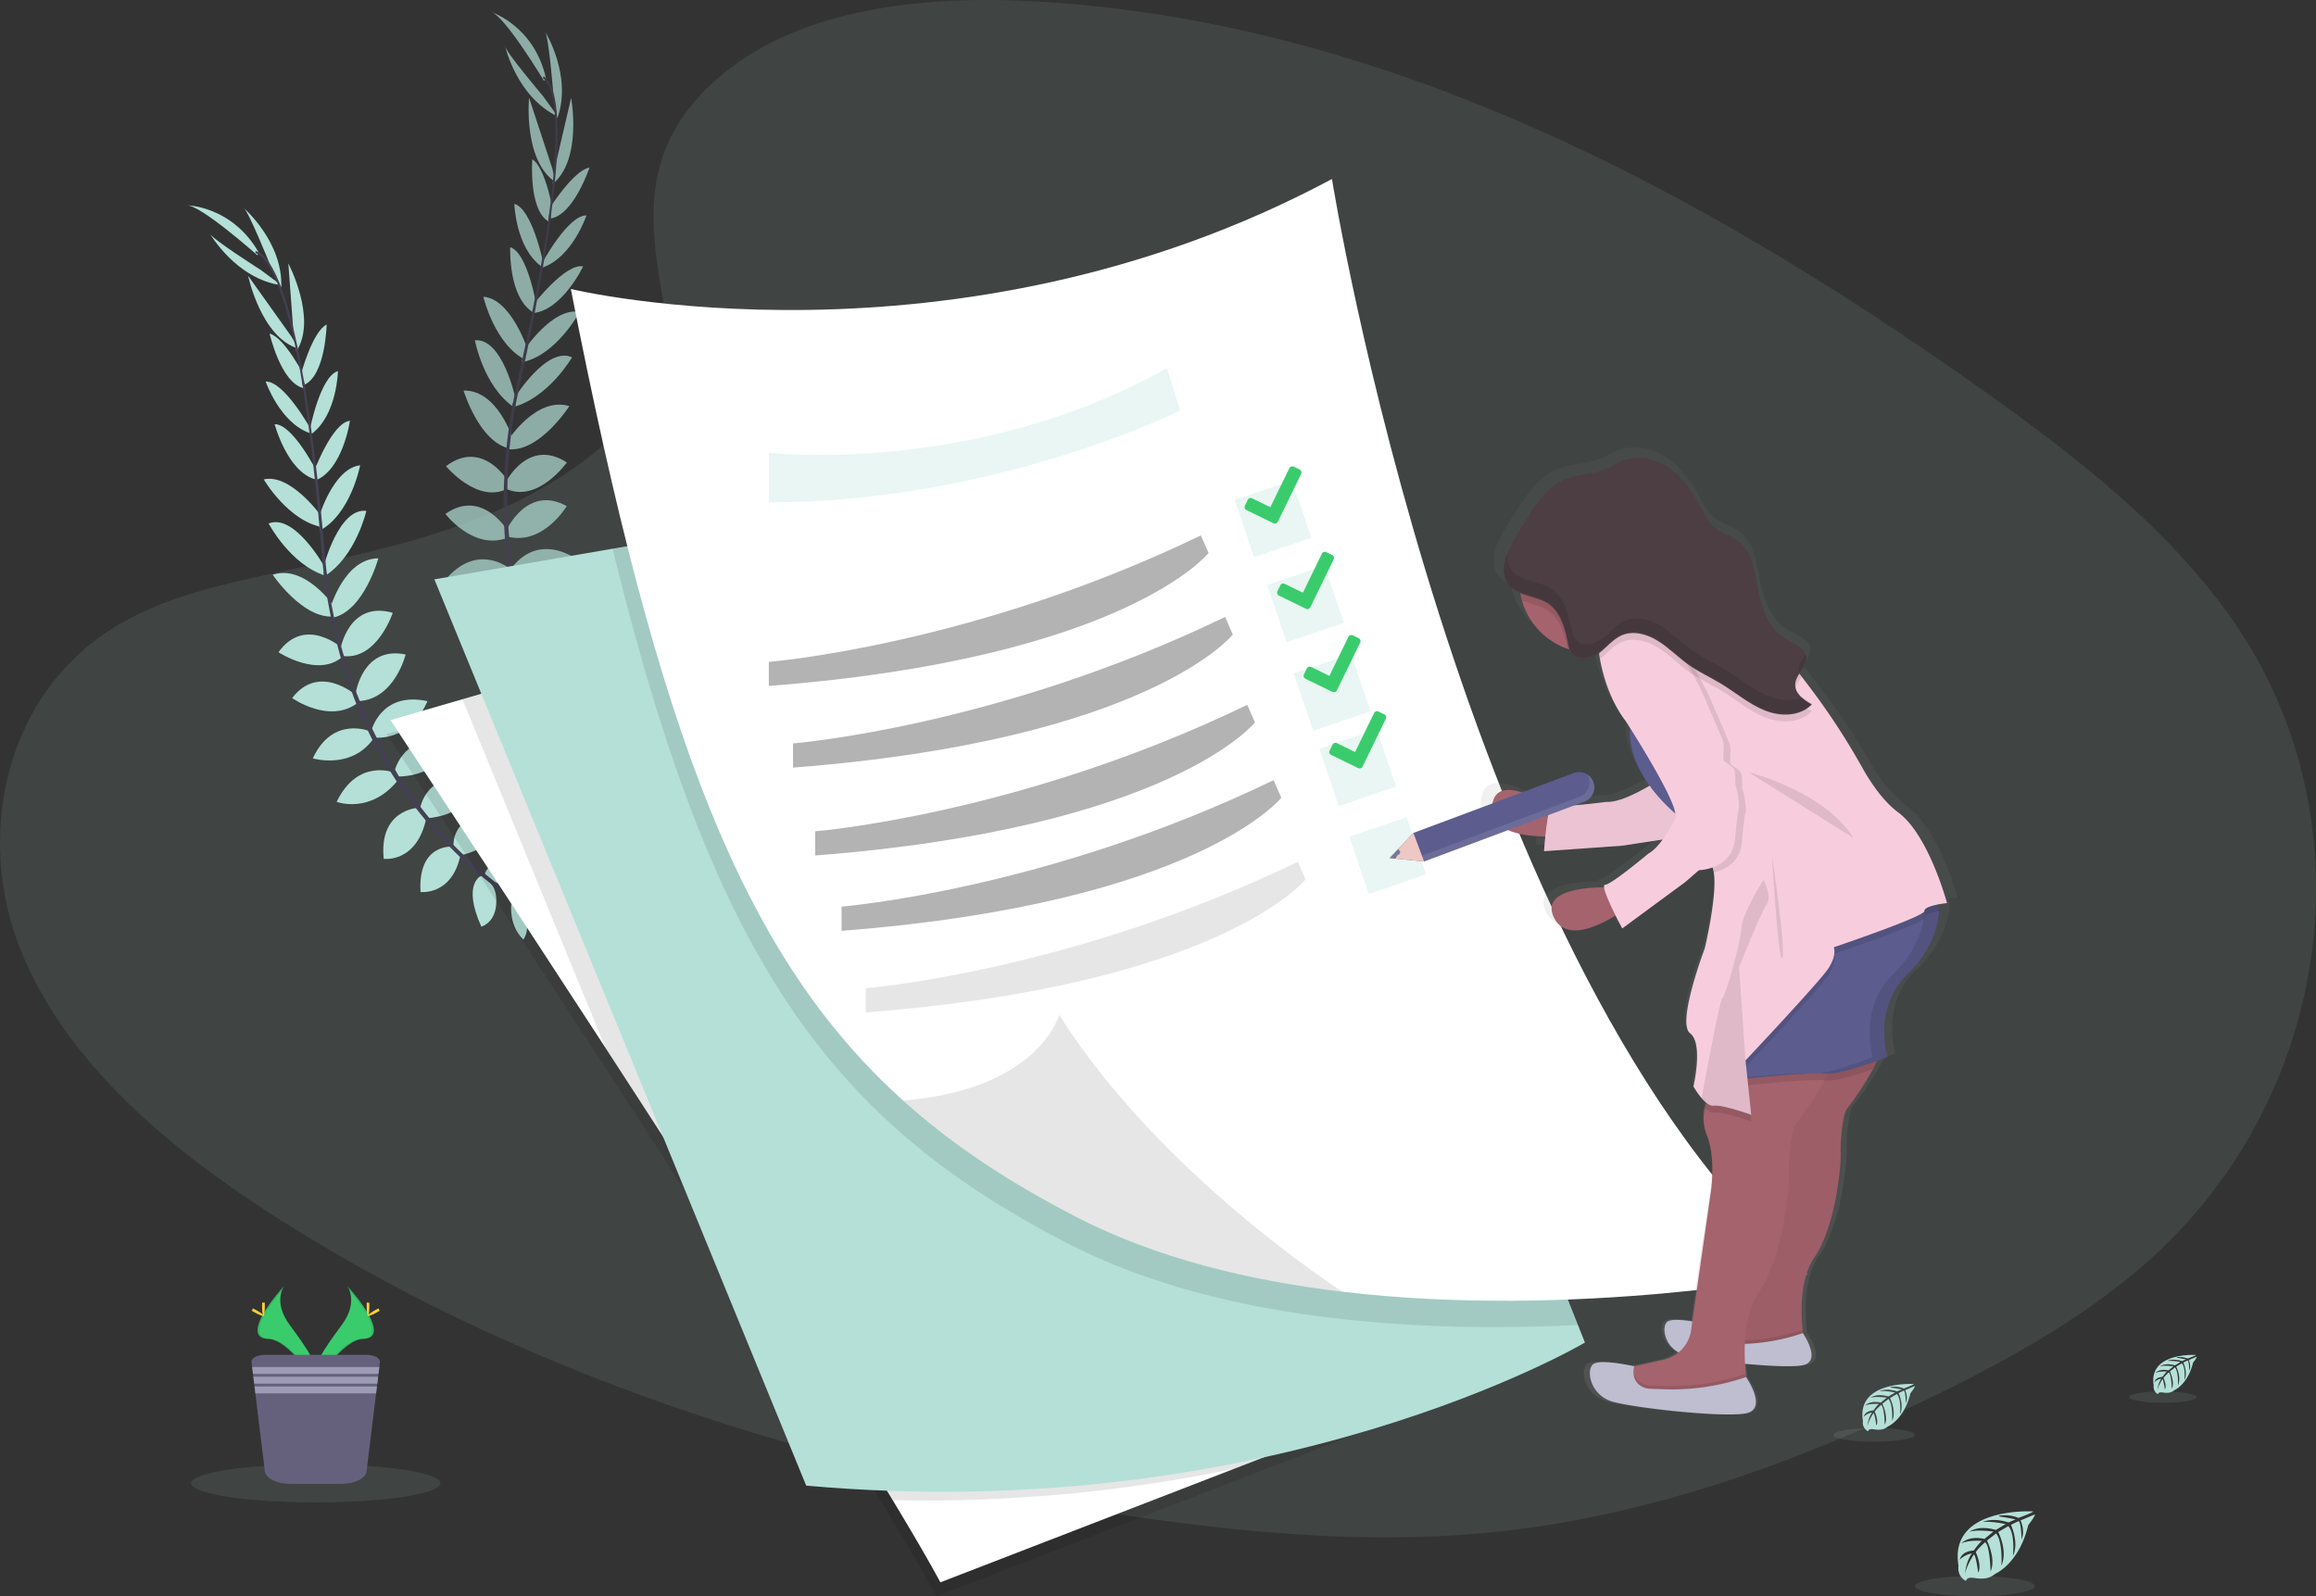 <svg id="59904e4f-d552-4f96-882a-6a294bb87dd0" data-name="Layer 1" xmlns="http://www.w3.org/2000/svg" xmlns:xlink="http://www.w3.org/1999/xlink" width="1155.41" height="796.48" viewBox="0 0 1155.41 796.48"><rect x="0" y="0" width="1155.41" height="796.48" fill="#333333" stroke="none"/><defs><linearGradient id="a0337754-c09d-4430-960e-4dcfef50d642" x1="880.14" y1="757.49" x2="880.14" y2="274.88" gradientUnits="userSpaceOnUse"><stop offset="0" stop-color="gray" stop-opacity="0.25"/><stop offset="0.54" stop-color="gray" stop-opacity="0.12"/><stop offset="1" stop-color="gray" stop-opacity="0.1"/></linearGradient></defs><title>to do list</title><path d="M379.06,92C418.26,56.69,479.8,49.5,535.81,52.31c175.93,8.83,334.74,94.59,472.11,191.6,49.73,35.12,98.69,73,131,121.33,65.72,98.45,46.22,234.84-45.15,315.94-31.09,27.6-68.78,48.75-107.47,67.51-68.79,33.34-143,60.1-221.09,67.72-55.68,5.43-112,1-167.4-6.56-154.65-21.18-306.45-68-433.69-148.14C108.29,626.57,55.69,582.88,32.69,526s-8.28-128.89,48.7-162.54c23.57-13.92,51.74-20.2,79.33-26.11,40.61-8.68,81.86-17.25,118.51-34.91,37.85-18.24,82.66-53.52,75.17-93.9C346.36,165.25,339.91,127.2,379.06,92Z" transform="translate(-22.3 -51.76)" fill="#b4e0d7" opacity="0.1"/><path d="M279,499.57s10.37-7.43,21.1-2.84c0,0-3,6.38-16.37,6.3Z" transform="translate(-22.3 -51.76)" fill="#b4e0d7"/><path d="M277.71,500s-2.77,12.45,5.67,20.53c0,0,4.68-5.27-.64-17.53Z" transform="translate(-22.3 -51.76)" fill="#b4e0d7"/><path d="M264,488.67s.38-10.51,24.18-7.94c0,0,.37,6.76-7.81,10.28S268.27,492,264,488.67Z" transform="translate(-22.3 -51.76)" fill="#b4e0d7"/><path d="M262.53,488.65s-9.89,3.6-.11,25.46c0,0,6.54-1.73,7.37-10.6S267,491.71,262.53,488.65Z" transform="translate(-22.3 -51.76)" fill="#b4e0d7"/><path d="M248.56,474.3s-2-17.2,22.24-16.36c0,0,2.31,15.55-17.81,20.34Z" transform="translate(-22.3 -51.76)" fill="#b4e0d7"/><path d="M231.83,455.44s2.57-19.67,27-14.78c0,0,.74,16.9-22.84,19.29Z" transform="translate(-22.3 -51.76)" fill="#b4e0d7"/><path d="M219.38,435.75s4.82-19.29,29-14.47c0,0-5,17.35-27.27,17.93Z" transform="translate(-22.3 -51.76)" fill="#b4e0d7"/><path d="M207.53,416.52s4.67-20,28-14.92c0,0-7,19.07-26.37,18.23Z" transform="translate(-22.3 -51.76)" fill="#b4e0d7"/><path d="M199.66,398.12s3.25-24.33,25-19.81c0,0-5.42,22.23-23.3,23.26Z" transform="translate(-22.3 -51.76)" fill="#b4e0d7"/><path d="M192.09,375.81s4.07-24.55,26.15-18.3c0,0-7.68,23.35-24.5,21.61Z" transform="translate(-22.3 -51.76)" fill="#b4e0d7"/><path d="M187.13,355s7-24.66,23.92-24.65c0,0-7.15,26-22.32,29.48Z" transform="translate(-22.3 -51.76)" fill="#b4e0d7"/><path d="M183.71,334.58s7.53-29.66,21.35-27.92c0,0-5.13,22.64-20.69,32.47Z" transform="translate(-22.3 -51.76)" fill="#b4e0d7"/><path d="M181.28,310.16s7.17-24.74,20.69-26.24c0,0-4.6,24.25-20.15,32.58Z" transform="translate(-22.3 -51.76)" fill="#b4e0d7"/><path d="M178.76,287.44s9.18-24.85,18.12-25.75c0,0-3.47,24.25-17.07,29.73Z" transform="translate(-22.3 -51.76)" fill="#b4e0d7"/><path d="M176.83,266.26s5.2-26.81,14.06-29.35c0,0-.39,21.77-13.09,31.3Z" transform="translate(-22.3 -51.76)" fill="#b4e0d7"/><path d="M172.4,238.62s5.73-21.42,12.85-24.93c0,0-.48,25-11,30Z" transform="translate(-22.3 -51.76)" fill="#b4e0d7"/><path d="M168.9,220.48l-2.75-37.28s14.6,27.66,4,43.83Z" transform="translate(-22.3 -51.76)" fill="#b4e0d7"/><path d="M157,183.78s-10.79-26.89-13.19-28.32c0,0,19.8,17,18.8,39.78Z" transform="translate(-22.3 -51.76)" fill="#b4e0d7"/><path d="M247.9,474.2s-17.25-1.59-15.8,22.63c0,0,15.6,1.93,19.89-18.31Z" transform="translate(-22.3 -51.76)" fill="#b4e0d7"/><path d="M231,454.82s-19.82.69-17.26,25.44c0,0,16.75,2.34,21.36-20.91Z" transform="translate(-22.3 -51.76)" fill="#b4e0d7"/><path d="M219.25,437.37s-18.32-7.75-29,14.47c0,0,16.89,6.39,30.72-11Z" transform="translate(-22.3 -51.76)" fill="#b4e0d7"/><path d="M207.13,416.72s-18.76-8.28-28.77,13.42c0,0,19.45,5.87,30.42-10.12Z" transform="translate(-22.3 -51.76)" fill="#b4e0d7"/><path d="M199.91,398.63s-18.38-16.26-31.87,1.42c0,0,18.65,13.24,32.83,2.32Z" transform="translate(-22.3 -51.76)" fill="#b4e0d7"/><path d="M193.07,375.19s-18.5-16.64-31.85,2c0,0,20.57,13.45,32.63,1.59Z" transform="translate(-22.3 -51.76)" fill="#b4e0d7"/><path d="M188.93,354.21s-14.57-21.1-30.57-15.66c0,0,15.14,22.36,30.61,20.75Z" transform="translate(-22.3 -51.76)" fill="#b4e0d7"/><path d="M184.12,334.43s-14.91-26.72-27.81-21.49c0,0,10.78,20.56,28.33,26.05Z" transform="translate(-22.3 -51.76)" fill="#b4e0d7"/><path d="M182.17,308.73s-15.06-20.9-28.29-17.77c0,0,12.47,21.3,29.91,23.93Z" transform="translate(-22.3 -51.76)" fill="#b4e0d7"/><path d="M180.25,286.9s-11.95-23.64-20.93-23.51c0,0,6.21,23.7,20.34,27.58Z" transform="translate(-22.3 -51.76)" fill="#b4e0d7"/><path d="M177.25,265.72s-13.2-23.9-22.42-23.6c0,0,7.08,20.6,22.09,25.76Z" transform="translate(-22.3 -51.76)" fill="#b4e0d7"/><path d="M174.42,240s-9.95-19.82-17.63-21.81c0,0,5.53,24.4,16.82,27.2Z" transform="translate(-22.3 -51.76)" fill="#b4e0d7"/><path d="M167.78,219.82l-21.69-30.44S152.52,220,171,225.66Z" transform="translate(-22.3 -51.76)" fill="#b4e0d7"/><path d="M152.41,186.47S128,170.94,127,168.31c0,0,13,22.58,35.66,25.78Z" transform="translate(-22.3 -51.76)" fill="#b4e0d7"/><path d="M150.7,179.13s-28.36-25.25-35.34-24.95c0,0,22.6.16,36,23.53Z" transform="translate(-22.3 -51.76)" fill="#b4e0d7"/><path d="M174.3,244l-1,.17c-6.68-40.05-15.09-63.54-23.67-66.16l.29-1C159,179.77,167.46,202.92,174.3,244Z" transform="translate(-22.3 -51.76)" fill="#444053"/><path d="M185.55,339.88l-1.5.18c-.46-3.74-.86-7.58-1.17-11.4-2.71-33.25-6.11-63.75-9.91-86.57l.83-1.11c3.81,22.86,7.87,54.26,10.59,87.56C184.7,332.34,185.09,336.15,185.55,339.88Z" transform="translate(-22.3 -51.76)" fill="#444053"/><path d="M307.83,517.65c-.27-.11-27.23-10.93-55.83-38.11a218.64,218.64,0,0,1-41.84-54.7c-13.71-25.41-22.68-56.95-26.47-87.77l1.6.68c8.5,69.18,41.92,115.42,68,140.27,28.32,26.94,55,37.65,55.25,37.75Z" transform="translate(-22.3 -51.76)" fill="#444053"/><g opacity="0.7"><path d="M320.84,436.21s12.11-4,21,3.57c0,0-4.77,5.2-17.51,1.14Z" transform="translate(-22.3 -51.76)" fill="#b4e0d7"/><path d="M319.48,436.23s-6.34,11.07-.69,21.28c0,0,6-3.63,4.61-16.92Z" transform="translate(-22.3 -51.76)" fill="#b4e0d7"/><path d="M309.75,421.34s3.5-9.92,25.45-.39c0,0-1.65,6.57-10.52,7.49S312.85,425.77,309.75,421.34Z" transform="translate(-22.3 -51.76)" fill="#b4e0d7"/><path d="M308.36,420.89s-10.5.5-7.68,24.27c0,0,6.77.3,10.2-7.93S311.72,425.13,308.36,420.89Z" transform="translate(-22.3 -51.76)" fill="#b4e0d7"/><path d="M299.3,403s3.19-17,26.09-9c0,0-2.41,15.53-23.05,14.12Z" transform="translate(-22.3 -51.76)" fill="#b4e0d7"/><path d="M288.94,380s8.3-18,30.14-6.08c0,0-4.32,16.35-27.55,11.62Z" transform="translate(-22.3 -51.76)" fill="#b4e0d7"/><path d="M282.9,357.55s10.35-17,32-5.19c0,0-10,15.06-31.37,9Z" transform="translate(-22.3 -51.76)" fill="#b4e0d7"/><path d="M277.31,335.66s10.4-17.68,31.19-5.91c0,0-12.35,16.12-30.59,9.56Z" transform="translate(-22.3 -51.76)" fill="#b4e0d7"/><path d="M275.27,315.75s10.34-22.26,29.78-11.46c0,0-11.79,19.6-29.16,15.27Z" transform="translate(-22.3 -51.76)" fill="#b4e0d7"/><path d="M274.69,292.2s11.19-22.23,30.4-9.69c0,0-14.27,20-29.81,13.34Z" transform="translate(-22.3 -51.76)" fill="#b4e0d7"/><path d="M276.16,270.83s14-21.46,30.16-16.42c0,0-14.57,22.73-30.08,21.51Z" transform="translate(-22.3 -51.76)" fill="#b4e0d7"/><path d="M279,250.34s16-26.07,28.69-20.3c0,0-11.64,20.09-29.41,24.84Z" transform="translate(-22.3 -51.76)" fill="#b4e0d7"/><path d="M283.89,226.31s14.22-21.49,27.56-18.9c0,0-11.6,21.79-28.92,25.11Z" transform="translate(-22.3 -51.76)" fill="#b4e0d7"/><path d="M288.26,203.86s16.15-21,24.95-19.18c0,0-10.53,22.12-25.14,23.29Z" transform="translate(-22.3 -51.76)" fill="#b4e0d7"/><path d="M292.71,183.07s12.94-24,22.16-23.84c0,0-6.86,20.67-21.81,26Z" transform="translate(-22.3 -51.76)" fill="#b4e0d7"/><path d="M296.7,155.36s11.85-18.74,19.69-20c0,0-7.9,23.74-19.42,25.41Z" transform="translate(-22.3 -51.76)" fill="#b4e0d7"/><path d="M298.76,137l8.47-36.42s5.71,30.75-9.23,43Z" transform="translate(-22.3 -51.76)" fill="#b4e0d7"/><path d="M298.34,98.43s-2.31-28.88-4.17-31c0,0,13.86,22.08,6.12,43.58Z" transform="translate(-22.3 -51.76)" fill="#b4e0d7"/><path d="M298.69,402.73s-16-6.64-21.81,16.92c0,0,14.31,6.48,24.43-11.57Z" transform="translate(-22.3 -51.76)" fill="#b4e0d7"/><path d="M288.32,379.2s-19.13-5.23-24.05,19.16c0,0,15.3,7.22,26.62-13.61Z" transform="translate(-22.3 -51.76)" fill="#b4e0d7"/><path d="M282.3,359.05s-15.18-12.85-32,5.19c0,0,14.22,11.13,32.61-1.38Z" transform="translate(-22.3 -51.76)" fill="#b4e0d7"/><path d="M276.88,335.73s-15.46-13.48-31.46,4.25c0,0,16.82,11.4,32.05-.6Z" transform="translate(-22.3 -51.76)" fill="#b4e0d7"/><path d="M275.37,316.32s-12.72-21-30.86-8.14c0,0,13.87,18.2,30.66,12Z" transform="translate(-22.3 -51.76)" fill="#b4e0d7"/><path d="M275.81,291.9s-12.72-21.39-31-7.55c0,0,15.64,19,30.67,11.23Z" transform="translate(-22.3 -51.76)" fill="#b4e0d7"/><path d="M278.09,270.63s-7.63-24.47-24.52-24c0,0,7.8,25.86,23.05,28.92Z" transform="translate(-22.3 -51.76)" fill="#b4e0d7"/><path d="M279.38,250.32s-6.28-29.95-20.15-28.79c0,0,4.18,22.84,19.3,33.31Z" transform="translate(-22.3 -51.76)" fill="#b4e0d7"/><path d="M285.18,225.21s-8.16-24.44-21.73-25.39c0,0,5.57,24.05,21.44,31.75Z" transform="translate(-22.3 -51.76)" fill="#b4e0d7"/><path d="M289.84,203.79s-4.38-26.12-13-28.67c0,0-1.11,24.47,11.22,32.39Z" transform="translate(-22.3 -51.76)" fill="#b4e0d7"/><path d="M293.27,182.68s-5.49-26.75-14.38-29.2c0,0,.63,21.77,13.43,31.16Z" transform="translate(-22.3 -51.76)" fill="#b4e0d7"/><path d="M298.21,157.32s-3.6-21.88-10.34-26.07c0,0-2,24.94,8,31Z" transform="translate(-22.3 -51.76)" fill="#b4e0d7"/><path d="M297.89,136l-11.66-35.52s-3,31.14,13,42.05Z" transform="translate(-22.3 -51.76)" fill="#b4e0d7"/><path d="M293.14,99.63s-18.73-22.11-18.87-24.9c0,0,5.73,25.43,26.37,35.22Z" transform="translate(-22.3 -51.76)" fill="#b4e0d7"/><path d="M293.69,92.12s-19.57-32.55-26.32-34.35c0,0,21.52,6.89,27.32,33.16Z" transform="translate(-22.3 -51.76)" fill="#b4e0d7"/><path d="M296.93,161l-1-.14c5.53-40.21,4.5-65.15-2.92-70.2l.57-.83C301.45,95.2,302.6,119.81,296.93,161Z" transform="translate(-22.3 -51.76)" fill="#444053"/><path d="M279.13,256l-1.49-.27c.68-3.71,1.44-7.49,2.28-11.24,7.31-32.55,13.14-62.67,16.29-85.59l1.13-.82c-3.16,23-8.63,54.15-15.94,86.75C280.56,248.5,279.8,252.26,279.13,256Z" transform="translate(-22.3 -51.76)" fill="#444053"/><path d="M343,462.05c-.22-.18-22.74-18.53-42-53a218.47,218.47,0,0,1-23.66-64.67c-5.53-28.34-4.72-61.12.84-91.67l1.32,1.12C267.05,322.41,285.2,376.51,302.74,408c19,34.14,41.28,52.3,41.51,52.48Z" transform="translate(-22.3 -51.76)" fill="#444053"/></g><path d="M1036.65,805.87s-42.28-2.55-37.29,27.08c0,0-1,5.23,3.75,7.61,0,0,.08-2.2,4.34-1.45a19.36,19.36,0,0,0,4.59.22,9.62,9.62,0,0,0,5.62-2.32h0s11.88-4.91,16.5-24.33c0,0,3.42-4.24,3.29-5.33l-7.14,3s2.44,5.15.52,9.42c0,0-.23-9.23-1.6-9-.28.05-3.71,1.79-3.71,1.79s4.2,9,1,15.48c0,0,1.2-11.05-2.34-14.84l-5,2.94s4.9,9.26,1.58,16.81c0,0,.85-11.59-2.64-16.1l-4.55,3.55s4.61,9.13,1.8,15.39c0,0-.37-13.49-2.78-14.51,0,0-4,3.51-4.59,5,0,0,3.15,6.62,1.2,10.12,0,0-1.2-9-2.19-9,0,0-4,5.95-4.38,10,0,0,.17-6.07,3.42-10.6a11.89,11.89,0,0,0-6.07,3.14s.62-4.21,7-4.58c0,0,3.28-4.51,4.16-4.79,0,0-6.41-.53-10.29,1.19,0,0,3.42-4,11.46-2.17l4.49-3.67s-8.43-1.15-12,.12c0,0,4.11-3.51,13.21-.95l4.89-2.92s-7.18-1.55-11.46-1c0,0,4.52-2.44,12.9.2l3.5-1.57s-5.27-1-6.81-1.2-1.62-.59-1.62-.59a18.22,18.22,0,0,1,9.88,1.1S1036.78,806.34,1036.65,805.87Z" transform="translate(-22.3 -51.76)" fill="#b4e0d7"/><ellipse cx="985.23" cy="791.38" rx="29.92" ry="5.06" fill="#b4e0d7" opacity="0.1"/><path d="M1117.75,727.8s-23.83-1.43-21,15.27a4.07,4.07,0,0,0,2.11,4.29s.05-1.24,2.45-.82a10.62,10.62,0,0,0,2.59.13,5.35,5.35,0,0,0,3.16-1.31h0s6.7-2.77,9.31-13.72c0,0,1.93-2.39,1.85-3l-4,1.72s1.37,2.9.29,5.31c0,0-.13-5.21-.9-5.08-.16,0-2.09,1-2.09,1s2.36,5.06.58,8.73c0,0,.68-6.23-1.32-8.36l-2.83,1.65s2.76,5.22.89,9.48c0,0,.48-6.53-1.49-9.08l-2.56,2s2.59,5.15,1,8.68c0,0-.21-7.6-1.57-8.18a16,16,0,0,0-2.59,2.79s1.78,3.74.68,5.71c0,0-.68-5.07-1.23-5.09,0,0-2.24,3.36-2.47,5.66a12.22,12.22,0,0,1,1.93-6,6.74,6.74,0,0,0-3.43,1.77s.35-2.37,4-2.58c0,0,1.85-2.55,2.34-2.7,0,0-3.61-.3-5.8.67,0,0,1.93-2.24,6.46-1.23l2.54-2.06s-4.76-.65-6.77.07c0,0,2.32-2,7.45-.54l2.76-1.65a25.22,25.22,0,0,0-6.47-.56s2.55-1.37,7.27.12l2-.89s-3-.58-3.84-.67-.92-.34-.92-.34a10.32,10.32,0,0,1,5.58.62S1117.82,728.07,1117.75,727.8Z" transform="translate(-22.3 -51.76)" fill="#b4e0d7"/><ellipse cx="1079.04" cy="697.06" rx="16.87" ry="2.85" fill="#b4e0d7" opacity="0.1"/><path d="M977.06,742.3s-28.78-1.74-25.38,18.43a4.91,4.91,0,0,0,2.55,5.18s0-1.49,2.95-1a13.73,13.73,0,0,0,3.13.16,6.58,6.58,0,0,0,3.82-1.58h0s8.09-3.34,11.24-16.57c0,0,2.33-2.88,2.23-3.62l-4.85,2.07s1.66,3.51.35,6.42c0,0-.15-6.29-1.09-6.14-.19,0-2.52,1.21-2.52,1.21s2.85,6.11.7,10.54c0,0,.82-7.52-1.59-10.1l-3.42,2s3.33,6.3,1.07,11.45c0,0,.58-7.89-1.79-11l-3.1,2.41s3.14,6.21,1.23,10.48c0,0-.25-9.18-1.9-9.88,0,0-2.71,2.39-3.12,3.37,0,0,2.14,4.51.81,6.89,0,0-.81-6.11-1.48-6.14,0,0-2.7,4.05-3,6.83a14.77,14.77,0,0,1,2.33-7.22,8.13,8.13,0,0,0-4.13,2.14s.42-2.87,4.8-3.12c0,0,2.23-3.07,2.83-3.26,0,0-4.36-.36-7,.81,0,0,2.32-2.71,7.79-1.48l3.06-2.49s-5.73-.79-8.17.08c0,0,2.8-2.39,9-.65l3.33-2s-4.89-1.06-7.81-.68c0,0,3.08-1.65,8.78.14L971.1,745s-3.58-.7-4.63-.81-1.1-.4-1.1-.4a12.43,12.43,0,0,1,6.73.75S977.15,742.62,977.06,742.3Z" transform="translate(-22.3 -51.76)" fill="#b4e0d7"/><ellipse cx="934.94" cy="715.91" rx="20.37" ry="3.44" fill="#b4e0d7" opacity="0.1"/><path d="M736.37,752.76,636.06,791.57,489.44,848.24c-5.53-10.27-13.69-24.32-23.79-41-34.72-57.55-92.18-147.06-143.32-225.72-57.64-88.63-107.24-163.47-107.24-163.47L251,407.64l293.32-85.07Z" transform="translate(-22.3 -51.76)" opacity="0.1"/><path d="M738.37,745.76,638.06,784.57,491.44,841.24c-5.53-10.27-13.69-24.32-23.79-41-34.72-57.55-92.18-147.06-143.32-225.72-57.64-88.63-107.24-163.47-107.24-163.47L253,400.64l293.32-85.07Z" transform="translate(-22.3 -51.76)" fill="#fff"/><path d="M738.37,745.76,638.06,784.57a754.4,754.4,0,0,1-170.41,15.67c-34.72-57.55-92.18-147.06-143.32-225.72L253,400.64l293.32-85.07Z" transform="translate(-22.3 -51.76)" opacity="0.1"/><path d="M813,721.62S657.16,813.8,424.5,793L239,340.81l88.89-15.27,307.28-52.77L809.52,712.88Z" transform="translate(-22.3 -51.76)" fill="#b4e0d7"/><path d="M809.52,712.88c-36.7,1.8-79.14,1.63-121.86-3.46C641.44,704,595,692.78,555.1,672.24c-33.32-17.17-61.81-35.82-86.66-58.21-64.61-58.12-104.6-141.26-140.51-288.49l307.28-52.77Z" transform="translate(-22.3 -51.76)" opacity="0.1"/><path d="M923.83,687.6s-114.92,22.52-231.78,8.65c-46.22-5.45-92.71-16.64-132.56-37.18-33.32-17.17-61.81-35.82-86.66-58.21-80-72-122.21-182.22-165.75-404.91,0,0,191,46.09,379.71-54.87C686.79,141.08,750.44,538.35,923.83,687.6Z" transform="translate(-22.3 -51.76)" fill="#fff"/><path d="M692.05,696.25c-46.22-5.45-92.71-16.64-132.56-37.18-33.32-17.17-61.81-35.82-86.66-58.21,68.09-5.53,77.88-42.76,77.88-42.76C601.19,638.22,692.05,696.25,692.05,696.25Z" transform="translate(-22.3 -51.76)" opacity="0.1"/><path d="M405.85,277.71s102.6,11.71,198.63-42.25l6.58,21.13S519.19,302.4,405.85,302.4Z" transform="translate(-22.3 -51.76)" fill="#b4e0d7" opacity="0.3"/><path d="M405.85,382s102-8.23,215.55-63.11l3.84,8.78S583.45,380.26,405.85,394Z" transform="translate(-22.3 -51.76)" opacity="0.3"/><path d="M417.94,422.68s102-8.23,215.55-63.1l3.84,8.78S595.55,421,417.94,434.75Z" transform="translate(-22.3 -51.76)" opacity="0.3"/><path d="M429,466.53s102-8.23,215.55-63.1l3.84,8.78S606.55,464.82,429,478.6Z" transform="translate(-22.3 -51.76)" opacity="0.3"/><path d="M442.13,504.11s102-8.23,215.55-63.1l3.84,8.78s-41.78,52.62-219.39,66.4Z" transform="translate(-22.3 -51.76)" opacity="0.3"/><path d="M454.23,544.83s102-8.23,215.55-63.1l3.84,8.78s-41.79,52.62-219.39,66.39Z" transform="translate(-22.3 -51.76)" opacity="0.1"/><rect x="642.3" y="295.52" width="30.15" height="30.15" transform="translate(-87.32 176.7) rotate(-18.8)" fill="#b4e0d7" opacity="0.3"/><rect x="658.54" y="337.98" width="30.15" height="30.15" transform="translate(-100.14 184.2) rotate(-18.8)" fill="#b4e0d7" opacity="0.3"/><rect x="684.58" y="419.68" width="30.15" height="30.15" transform="translate(-125.09 196.95) rotate(-18.8)" fill="#b4e0d7" opacity="0.3"/><rect x="699.51" y="463.53" width="30.15" height="30.15" transform="translate(-138.42 204.1) rotate(-18.8)" fill="#b4e0d7" opacity="0.3"/><rect x="671.78" y="382.09" width="30.15" height="30.15" transform="translate(-113.65 190.82) rotate(-18.8)" fill="#b4e0d7" opacity="0.3"/><path d="M994.7,501.33l-1.07-1c2.76-.56,5.36-.81,5.36-.81s-9.47-34.26-25.44-45.69c-7.9-5.65-14.48-15.06-19.13-23.13a349.7,349.7,0,0,0-28.49-41.77l-2.88-3.63-1.24-1.58c1.73-2.62,3.85-5.11,3.61-8.15a.13.13,0,0,1,0-.06,3.84,3.84,0,0,0,0-.48,5.59,5.59,0,0,0-.2-1.11l-.11.17c-1.35-3.92-6.54-5.65-10.39-7.81-9-5.07-12.85-16.15-14.77-26.45-1.5-8-2.74-17-9-22.15-4-3.31-9.44-4.4-13.47-7.69-3.82-3.12-5.95-7.85-8.35-12.2-4-7.25-9.28-14-16.25-18.33s-15.82-6-23.47-3.1c-2.93,1.12-5.59,2.86-8.49,4.07-7.2,3-15.45,2.6-22.58,5.77-8.78,3.9-14.49,12.52-19.71,20.7-2.7,4.23-6.94,10.42-9.35,16.65,0-.22,0-.43,0-.65a23.82,23.82,0,0,0-1.86,8.66,13,13,0,0,0,.41,3.76c1.08,4,4.3,6.21,8.12,7.75a33.85,33.85,0,0,0,.88,3.77,37,37,0,0,0,23.9,24.41c.33.12.67.2,1,.3a7.94,7.94,0,0,0,1.19,2.2c3.19,4,9.59,2.86,13.75-.05.17-.11.33-.25.49-.37a15,15,0,0,0,.18,1.69c.09.48.16,1,.26,1.43,3.75,20.21,13.35,31.12,13.35,31.12s.89,1.34,2.34,3.56c-.76,11.15,4.33,21.31,10.21,29.16-5.07,2.93-16,8.67-22.76,8.19,0,0-24.84,3.21-27.72,1.6-.4-.22-.78.08-1.14.76-6.84-4.17-28.71-16.19-30.58-.76-1.69,14,18.24,15.79,27.73,15.86-.43,4.1-.67,7.38-.67,7.38l40.81-2.79,21.25-3.13c-2.35,3.11-5,5.88-7.59,7.23,0,0-19.21,15.55-22.53,15.69-.47,0-.62.47-.55,1.22-8.08,0-33.21,1.17-26.24,15.17,6.33,12.69,24.15,3.91,32.21-.94,1.9,3.69,3.52,6.58,3.52,6.58l32.93-23.45,7.13-6a25.38,25.38,0,0,0,7.09-1.37c0,.09.07.18.1.26a13.53,13.53,0,0,1,.57,2.26c2,11.49-4.72,38.29-4.72,38.29s-14.78,37.69-7.68,42.83S866.51,592,866.51,592a40.1,40.1,0,0,0,4.26,5.88h0a17.86,17.86,0,0,0,2.49,2.37,23.15,23.15,0,0,0-.82,2.75,22.42,22.42,0,0,0,1.17,13.84c4.88,11.84,1.91,29,1.91,29l-9.58,64.72c-4.6-.7-10.54-1.28-12.75,0-3.39,1.91-2.28,11.54,5.59,15.68a20.26,20.26,0,0,1-8.1,3.73c-7,1.6-11.92,2.62-15.16,3.24-.21,0-16.8-3.66-21.06-1.24s-2.21,15.84,9.91,19.13c11.86,3.21,56.09,7.92,68.83,6l.81-.14c10.83-2.14,1.32-16.37.12-18.1-.08-.58-.15-1.19-.23-1.85-.17-1.48-.32-3.18-.43-5,12.08,1.11,24,1.65,29.47.83.26,0,.5-.08.72-.13,9.59-1.9,1.19-14.48.11-16q-.07-.58-.15-1.23v-.11c0-.29-.07-.6-.1-.9s0-.51-.08-.78,0-.48-.07-.73q-.06-.74-.12-1.53c0-.21,0-.43,0-.65,0-.4-.05-.8-.07-1.21,0-.22,0-.44,0-.67,0-.6,0-1.22-.06-1.84,0-.17,0-.34,0-.51,0-.5,0-1,0-1.52,0-.24,0-.48,0-.73,0-.53,0-1.06,0-1.6,0-.18,0-.35,0-.53,0-.67.06-1.36.1-2.05l.06-.74c0-.51.08-1,.13-1.52,0-.25,0-.5.08-.75.08-.7.17-1.4.27-2.11,0-.21.07-.42.1-.63.09-.53.18-1.07.28-1.61,0-.26.1-.53.16-.8q.18-.87.39-1.74c0-.16.07-.32.11-.48.18-.7.38-1.39.59-2.08.07-.24.15-.48.23-.72.17-.52.35-1,.54-1.54l.24-.64c.27-.68.56-1.35.86-2,.08-.17.17-.34.26-.51.25-.52.52-1,.8-1.54l.34-.59c.38-.64.77-1.28,1.2-1.89,11-15.68,13.9-45.92,13.63-52.5s1.31-20.23,3.28-22.25c1.32-1.35,9-12,13.59-20.1.83-1.48,1.55-2.87,2.12-4.11,3.26-1.13,5.42-2,5.42-2v0h0a46.37,46.37,0,0,1-1.64-12.89c.08-8.51,2.42-19.72,12.08-28.82,14.26-13.44,16.25-26.76,16.44-31.88,0-.36,0-.68,0-.95C994.75,501.79,994.7,501.33,994.7,501.33Z" transform="translate(-22.3 -51.76)" fill="url(#a0337754-c09d-4430-960e-4dcfef50d642)"/><path d="M956.7,585.2a171.88,171.88,0,0,1-13,19.87c-1.88,2-3.39,15.51-3.13,22s-2.49,36.41-13,51.91-5.11,42.29-5.11,42.29l-16.77,5.88H885.54L871.66,723,868,712.9s4.88-.75,17-3.63A15.73,15.73,0,0,0,897.55,695l8.51-59.43s2.51-15-1.63-25.38a20.66,20.66,0,0,1,1.36-18.1l.27-.42s13.13-10.37,26.51-16.86c11.85-5.72,23.87-8.44,27.28,1.71C960.29,577.83,958.85,581.2,956.7,585.2Z" transform="translate(-22.3 -51.76)" fill="#a5636d"/><path d="M956.7,585.2a171.88,171.88,0,0,1-13,19.87c-1.88,2-3.39,15.51-3.13,22s-2.49,36.41-13,51.91c-7.4,10.93-6.91,27.45-6,36.26.39,3.69.87,6,.87,6l-16.77,5.88H885.54L871.66,723,868,712.9s1.22-.19,4-.73,7-1.46,13.06-2.9A15.73,15.73,0,0,0,897.55,695l8.51-59.43s2.51-15-1.63-25.38a20.66,20.66,0,0,1,1.36-18.1l.27-.42s13.13-10.37,26.51-16.86c11.85-5.72,23.87-8.44,27.28,1.71C960.29,577.83,958.85,581.2,956.7,585.2Z" transform="translate(-22.3 -51.76)" opacity="0.05"/><path d="M922.46,721.28l-16.77,5.88H885.54L871.66,723,868,712.9s1.22-.19,4-.73a7.55,7.55,0,0,0,5.81,8.16l7.88.27c1.11,0,2.23.06,3.33.06a100.48,100.48,0,0,0,32.58-5.41C922,718.94,922.46,721.28,922.46,721.28Z" transform="translate(-22.3 -51.76)" opacity="0.1"/><path d="M885.68,722.3l-7.89-.27s-7.36-1.56-5.56-9.91c0,0-14.2-3.22-17.83-1.09s-1.88,13.88,8.38,16.76c10,2.81,47.46,6.94,58.23,5.25l.69-.12c9.76-2,0-16,0-16h0A100.88,100.88,0,0,1,885.68,722.3Z" transform="translate(-22.3 -51.76)" fill="#bebed0"/><path d="M934.27,587.5c-.53,1.06-1.1,2.16-1.75,3.31-4.95,9-12.89,20.33-14.28,21.8-2.12,2.26-3.81,17.5-3.54,24.86s-2.81,41.08-14.67,58.58c-6.07,9-7.44,21.25-7.34,31.11a100.24,100.24,0,0,0,.59,10c.44,4.07,1,6.61,1,6.61l-18.92,6.63H852.59l-15.67-4.66-4.1-11.44s1.37-.22,4.45-.83,7.88-1.63,14.74-3.25a17.78,17.78,0,0,0,14.13-16.1l9.59-67.07s2.83-16.95-1.83-28.65a23,23,0,0,1-1.12-13.69,21.84,21.84,0,0,1,3-7.22s3.66-2.88,9.18-6.69c2.44-1.68,5.27-3.54,8.31-5.42,13.36-8.27,30.93-16.71,39.35-10.56a10.89,10.89,0,0,1,3.88,5.59C936.84,581.57,935.89,584.2,934.27,587.5Z" transform="translate(-22.3 -51.76)" fill="#a5636d"/><path d="M894.23,743.78l-18.92,6.63H852.59l-15.67-4.66-4.1-11.44s1.37-.22,4.45-.83a8.35,8.35,0,0,0,2.66,7.39,8.91,8.91,0,0,0,5.64,2.12l7.17.23c1.25,0,2.51.07,3.76.07a113.75,113.75,0,0,0,36.78-6.12C893.72,741.24,894.23,743.78,894.23,743.78Z" transform="translate(-22.3 -51.76)" opacity="0.1"/><path d="M852.73,744.92l-7.16-.24a9,9,0,0,1-5.65-2.12c-1.82-1.62-3.39-4.42-2.37-9.13,0,0-16-3.63-20.13-1.23s-2.11,15.67,9.46,18.92c11.33,3.17,53.57,7.83,65.73,5.93l.77-.14c11-2.26,0-18.08,0-18.08h0A113.46,113.46,0,0,1,852.73,744.92Z" transform="translate(-22.3 -51.76)" fill="#bebed0"/><path d="M956.7,585.2c-6.85,2.39-16.91,5.56-22.43,5.69a10.06,10.06,0,0,1-1.71-.08h0c-3.86-.53-15.79.32-26.73,1.3-4.39.39-8.61.8-12.1,1.16-5.2.54-8.78.93-8.78.93v-3.39c2.44-1.68,5.27-3.54,8.31-5.42,13.36-8.27,30.93-16.71,39.35-10.56,11.85-5.72,23.87-8.44,27.28,1.71C960.29,577.83,958.85,581.2,956.7,585.2Z" transform="translate(-22.3 -51.76)" opacity="0.1"/><path d="M989.57,506.33c-.19,5.07-2.09,18.23-15.71,31.53-17.36,16.95-10,41.29-10,41.29s-20.7,8.13-29.63,8.35a10.06,10.06,0,0,1-1.71-.08c-5.36-.75-26.64,1.22-38.87,2.46-5.2.54-8.78.93-8.78.93v-72l95.93-23.29,8.69,8.65A16,16,0,0,1,989.57,506.33Z" transform="translate(-22.3 -51.76)" fill="#5c5c8e"/><path d="M955.5,576.89" transform="translate(-22.3 -51.76)" fill="none"/><g opacity="0.1"><path d="M886.49,589.92l-1.58.17v.76s3.58-.39,8.78-.93c8.78-.89,22.19-2.14,31.06-2.51C918.61,586.85,898.33,588.72,886.49,589.92Z" transform="translate(-22.3 -51.76)"/><path d="M989.53,504.21l-8.69-8.66L975.05,497l7.28,7.25a16,16,0,0,1,0,2.17c-.19,5.06-2.09,18.23-15.71,31.53-17.36,16.94-10,41.29-10,41.29s-17.13,6.72-26.94,8.11a24.73,24.73,0,0,1,2.8.15,10,10,0,0,0,1.71.09c8.93-.22,29.63-8.35,29.63-8.35s-7.4-24.35,10-41.29c13.62-13.3,15.52-26.47,15.71-31.53A16,16,0,0,0,989.53,504.21Z" transform="translate(-22.3 -51.76)"/></g><path d="M797.87,455.47s-29-20.12-31.13-2S797.87,469,797.87,469Z" transform="translate(-22.3 -51.76)" fill="#a5636d"/><path d="M847.87,442.13s-15.69,10.38-24.37,9.74c0,0-23.72,3.18-26.48,1.59s-4.44,23-4.44,23l39-2.75,25-3.82s12.5-7.62,12.5-14.19S847.87,442.13,847.87,442.13Z" transform="translate(-22.3 -51.76)" fill="#f7cddd"/><path d="M847.87,442.13s-15.69,10.38-24.37,9.74c0,0-23.72,3.18-26.48,1.59s-4.44,23-4.44,23l39-2.75,25-3.82s12.5-7.62,12.5-14.19S847.87,442.13,847.87,442.13Z" transform="translate(-22.3 -51.76)" opacity="0.05"/><path d="M824.86,494.49s-35.27-1.46-27.37,15,34.63-3.52,34.63-3.52Z" transform="translate(-22.3 -51.76)" fill="#a5636d"/><path d="M860.34,459.5s-28.59-21.39-24.56-47.44S860.34,432,860.34,432Z" transform="translate(-22.3 -51.76)" fill="#5c5c8e"/><path d="M852.44,341.4a36.18,36.18,0,0,1-10.17,25.11,34,34,0,0,1-5.22,4.45,37.29,37.29,0,0,1-11.86,5.48,37.68,37.68,0,0,1-5.13.91c-1.24.12-2.49.19-3.76.19a35.26,35.26,0,0,1-11.91-2,36.14,36.14,0,1,1,48.05-34.1Z" transform="translate(-22.3 -51.76)" fill="#a5636d"/><path d="M989.57,506.33c-3.24.6-7.24,1.68-7.24,3.36,0,2.83-45.18,18.08-45.18,18.08s1.69,3.94-2.82,10.72-41.23,45.74-41.23,45.74l.12,1.16.47,4.49,2.24,21.46s-14.12-5.08-18.64-4.52c-1.46.19-3-.75-4.51-2.1a21.84,21.84,0,0,1,3-7.22s3.66-2.88,9.18-6.69v-72l95.93-23.29,8.69,8.65A16,16,0,0,1,989.57,506.33Z" transform="translate(-22.3 -51.76)" opacity="0.1"/><path d="M993.63,502.35s-11.3,1.12-11.3,3.95-45.18,18.08-45.18,18.08,1.69,3.94-2.82,10.72-41.23,45.75-41.23,45.75l2.83,27.1s-14.12-5.08-18.64-4.52c-2,.25-4.25-1.61-6.1-3.78a39.34,39.34,0,0,1-4.07-5.81s5.09-21.47-1.69-26.55,7.34-42.35,7.34-42.35,6.38-26.5,4.5-37.87a13.64,13.64,0,0,0-.54-2.24c0-.08-.05-.17-.08-.25-4-10.86-47.36-102-47.36-102a65.48,65.48,0,0,1,.54-7.73c.09-.71.21-1.45.34-2.2a37.28,37.28,0,0,1,.88-4,25,25,0,0,1,.82-2.49c1.34-3.44,3.39-6.09,6.45-6.15,0,0,3.39-3.75,11.34-4.77,5.82-.76,14.13,0,25.38,4.77,26.53,11.28,32.75,11.86,32.75,11.86l13.33,17.5,2.74,3.59a345.89,345.89,0,0,1,27.21,41.3c4.44,8,10.73,17.29,18.27,22.88C984.59,468.47,993.63,502.35,993.63,502.35Z" transform="translate(-22.3 -51.76)" fill="#f7cddd"/><path d="M894.65,437.05s37.7,9.32,52.31,32.82Z" transform="translate(-22.3 -51.76)" opacity="0.1"/><path d="M906.3,478.34s7.13,47.87,5.15,51.47S906.3,478.34,906.3,478.34Z" transform="translate(-22.3 -51.76)" opacity="0.1"/><path d="M903.75,502.91c-2.74,3.59-13.87,31.34-13.87,31.34l3.21,46.6,2.83,27.1s-14.11-5.08-18.63-4.52c-2,.25-4.26-1.61-6.1-3.78,2.93-15.87,9.2-49.08,10.33-49.72,1.49-.85,9.12-27.53,9.52-35s11-24.12,11-24.12S906.51,499.32,903.75,502.91Z" transform="translate(-22.3 -51.76)" opacity="0.1"/><path d="M893.1,457.17c-.7,2.11-1.78,14.4-1.78,14.4-.78,10.82-9,14.36-14.05,15.5a13.64,13.64,0,0,0-.54-2.24c-3.39-9.59-47.44-102.21-47.44-102.21a60.85,60.85,0,0,1,1.76-13.94c9.59-2.82,24.77,1.52,24.77,1.52,4.39-.58,18.71,27.89,18.71,27.89s9.54,21.8,10.59,24.77,0,7.84.42,9.54,4.88,3.16,5.51,5.5.22,7,.64,7.83S893.81,455.05,893.1,457.17Z" transform="translate(-22.3 -51.76)" opacity="0.1"/><path d="M889.71,455.47c-.7,2.12-1.78,14.4-1.78,14.4-.64,9-6.44,13-11.28,14.71a23.64,23.64,0,0,1-6.78,1.35l-6.81,5.92L831.61,515s-11.72-21.67-8.54-21.79,21.52-15.52,21.52-15.52c5.61-3,11.23-13,13.84-18.14a15.85,15.85,0,0,1-.34-1.86c-1.13-9.59-24.85-46.31-24.85-46.31s-9.17-10.79-12.74-30.78c-.1-.46-.17-.93-.26-1.41a14.34,14.34,0,0,1-.18-1.88c-.43-7.69,5.17-10.49,11.81-11.15h0a47.4,47.4,0,0,1,10.4.32,75.29,75.29,0,0,1,10.17,2c2.84-.38,9.84,11.43,14.43,19.8h0c2.47,4.54,4.25,8.08,4.25,8.08s9.54,21.81,10.59,24.77,0,7.85.42,9.54,4.88,3.17,5.51,5.51.22,7,.64,7.83S890.42,453.35,889.71,455.47Z" transform="translate(-22.3 -51.76)" fill="#f7cddd"/><path d="M926.19,406.61c-6,6.13-15.69,6.15-23.47,3s-14.37-8.79-21.58-13.18c-4.68-2.86-9.64-5.2-14.25-8.15h0c-.68-.44-1.34-.88-2-1.34-5.32-3.76-9.93-8.59-15.44-12a24,24,0,0,0-12.4-4,14.1,14.1,0,0,0-5.91,1.24,8,8,0,0,0-1,.49,25.5,25.5,0,0,0-5,3.75c-1.56,1.4-3.05,2.89-4.69,4.2-.1-.46-.17-.93-.26-1.41a14.34,14.34,0,0,1-.18-1.88c-1.24.12-2.49.19-3.76.19a35.26,35.26,0,0,1-11.91-2c0-.15,0-.3-.09-.45-1.35-7.12-3.79-14.66-9.52-18.66-3.32-2.32-8.62-3.27-13.22-5a36.14,36.14,0,1,1,68.1,3.91c5.82-.76,14.13,0,25.38,4.77,26.53,11.28,32.75,11.86,32.75,11.86l13.33,17.5c-1.44,2.2-3.07,4.37-3.22,6.94C917.6,401.1,922.19,404.39,926.19,406.61Z" transform="translate(-22.3 -51.76)" opacity="0.1"/><path d="M794.77,353c5.73,4,8.17,11.53,9.53,18.64.42,2.22.82,4.56,2.18,6.32,3,3.94,9.16,2.83,13.13,0s7.1-7.12,11.53-9.12c5.88-2.66,12.8-.72,18.31,2.73s10.12,8.28,15.44,12c5.15,3.63,10.89,6.22,16.25,9.49,7.21,4.39,13.8,10.06,21.58,13.18s17.5,3.11,23.46-3c-4-2.22-8.59-5.5-8.28-10.26s5.85-8.31,5.48-13.19-6.11-6.79-10.23-9.19c-8.6-5-12.27-16-14.11-26.15-1.43-7.94-2.61-16.81-8.54-21.91-3.83-3.28-9-4.35-12.86-7.6-3.65-3.09-5.68-7.76-8-12.07-3.83-7.17-8.86-13.84-15.51-18.13s-15.11-6-22.41-3.06c-2.8,1.11-5.35,2.83-8.11,4-6.88,3-14.75,2.57-21.56,5.7-8.39,3.86-13.84,12.38-18.83,20.47C779,318.78,770.63,331,773,340,775.36,349.15,788.55,348.66,794.77,353Z" transform="translate(-22.3 -51.76)" fill="#4c3e42"/><g opacity="0.1"><path d="M923.37,379.24a6.31,6.31,0,0,0-.19-1.1c-1.52,2.39-3.41,4.71-3.59,7.51a6.81,6.81,0,0,0,.16,1.93C921.44,384.89,923.61,382.36,923.37,379.24Z" transform="translate(-22.3 -51.76)"/><path d="M904.41,398.94c-7.78-3.12-14.36-8.79-21.57-13.18-5.37-3.27-11.11-5.86-16.26-9.49-5.32-3.76-9.93-8.59-15.44-12s-12.42-5.39-18.31-2.74c-4.43,2-7.55,6.25-11.53,9.13s-10.08,4-13.13,0c-1.36-1.76-1.76-4.1-2.18-6.32-1.35-7.11-3.8-14.64-9.52-18.64-6.23-4.35-19.42-3.86-21.81-13a14.2,14.2,0,0,1-.31-5c-1.53,4.08-2.32,8.18-1.39,11.75,2.4,9.18,15.59,8.69,21.81,13,5.73,4,8.17,11.54,9.53,18.65.42,2.22.82,4.56,2.17,6.32,3,3.94,9.16,2.83,13.14-.05s7.09-7.12,11.53-9.12c5.88-2.65,12.8-.71,18.31,2.74s10.12,8.28,15.44,12c5.15,3.64,10.89,6.22,16.25,9.49,7.21,4.4,13.8,10.07,21.58,13.19s17.5,3.1,23.46-3a28.72,28.72,0,0,1-4.37-2.89C916.39,401.77,909.92,401.15,904.41,398.94Z" transform="translate(-22.3 -51.76)"/></g><path d="M727.42,467.34l80-29.88a7.6,7.6,0,0,1,9.79,4.46h0a7.61,7.61,0,0,1-4.47,9.79l-80,29.89-17.14-1.72Z" transform="translate(-22.3 -51.76)" fill="#5c5c8e"/><path d="M814.78,439.52h0a7.62,7.62,0,0,1-4.47,9.8l-80,29.88-12.88-1.29-1.85,2,17.14,1.72,80-29.89a7.61,7.61,0,0,0,4.47-9.79h0a7.58,7.58,0,0,0-3.11-3.8A8.28,8.28,0,0,1,814.78,439.52Z" transform="translate(-22.3 -51.76)" fill="#fff" opacity="0.1"/><polygon points="705.12 415.58 710.45 429.84 696.38 428.43 693.3 428.12 697.51 423.66 705.12 415.58" fill="#efc8c4"/><path d="M719.8,475.42a3.05,3.05,0,0,1,.82.9,1.29,1.29,0,0,1,0,1.39,3.13,3.13,0,0,1-.78.55,2.55,2.55,0,0,0-1.14,1.93l-3.08-.31Z" transform="translate(-22.3 -51.76)" fill="#727a9c"/><path d="M657.59,312.83l-13.49-6.58a1.63,1.63,0,0,1-.75-2.18l1.43-2.94a1.62,1.62,0,0,1,2.18-.75l9.09,4.43,9.49-19.46a1.64,1.64,0,0,1,2.18-.76l2.94,1.44a1.62,1.62,0,0,1,.75,2.18l-11.64,23.87a1.63,1.63,0,0,1-2.18.75Z" transform="translate(-22.3 -51.76)" fill="#3acc6c"/><path d="M687.06,397l-13.49-6.58a1.63,1.63,0,0,1-.75-2.18l1.43-2.94a1.64,1.64,0,0,1,2.19-.75l9.08,4.43L695,369.5a1.64,1.64,0,0,1,2.18-.76l2.93,1.44a1.63,1.63,0,0,1,.76,2.18l-11.64,23.87a1.65,1.65,0,0,1-2.19.75Z" transform="translate(-22.3 -51.76)" fill="#3acc6c"/><path d="M673.83,355.51l-13.49-6.58a1.64,1.64,0,0,1-.76-2.18l1.44-2.94a1.62,1.62,0,0,1,2.18-.75l9.09,4.43L681.78,328a1.63,1.63,0,0,1,2.18-.75l2.94,1.43a1.65,1.65,0,0,1,.75,2.19L676,354.76a1.63,1.63,0,0,1-2.18.75Z" transform="translate(-22.3 -51.76)" fill="#3acc6c"/><path d="M699.86,435l-13.49-6.58a1.63,1.63,0,0,1-.75-2.18l1.43-2.94a1.63,1.63,0,0,1,2.18-.75l9.09,4.43,9.49-19.46a1.65,1.65,0,0,1,2.19-.76l2.93,1.44a1.62,1.62,0,0,1,.75,2.18l-11.63,23.87a1.65,1.65,0,0,1-2.19.75Z" transform="translate(-22.3 -51.76)" fill="#3acc6c"/><path d="M195.52,693.36s5.95,7.78-2.74,19.52-15.87,21.66-13,29c0,0,13.12-21.81,23.79-22.11S207.26,706.48,195.52,693.36Z" transform="translate(-22.3 -51.76)" fill="#3acc6c"/><path d="M195.52,693.36a9.59,9.59,0,0,1,1.22,2.44c10.41,12.24,16,23.66,5.95,24-9.33.26-20.52,16.94-23.19,21.15a7.68,7.68,0,0,0,.31,1s13.12-21.81,23.79-22.11S207.26,706.48,195.52,693.36Z" transform="translate(-22.3 -51.76)" opacity="0.1"/><path d="M206.58,703.28c0,2.73-.31,5-.69,5s-.68-2.22-.68-5,.38-1.45.76-1.45S206.58,700.54,206.58,703.28Z" transform="translate(-22.3 -51.76)" fill="#ffd037"/><path d="M210.37,706.54c-2.4,1.31-4.5,2.11-4.68,1.77s1.62-1.66,4-3,1.45-.36,1.63,0S212.78,705.23,210.37,706.54Z" transform="translate(-22.3 -51.76)" fill="#ffd037"/><path d="M164.1,693.36s-5.94,7.78,2.75,19.52,15.86,21.66,13,29c0,0-13.11-21.81-23.79-22.11S152.36,706.48,164.1,693.36Z" transform="translate(-22.3 -51.76)" fill="#3acc6c"/><path d="M164.1,693.36a9.81,9.81,0,0,0-1.21,2.44c-10.42,12.24-16,23.66-5.95,24,9.32.26,20.51,16.94,23.19,21.15a7.72,7.72,0,0,1-.32,1S166.7,720.05,156,719.75,152.36,706.48,164.1,693.36Z" transform="translate(-22.3 -51.76)" opacity="0.1"/><path d="M153.05,703.28c0,2.73.3,5,.68,5s.69-2.22.69-5-.38-1.45-.76-1.45S153.05,700.54,153.05,703.28Z" transform="translate(-22.3 -51.76)" fill="#ffd037"/><path d="M149.25,706.54c2.41,1.31,4.5,2.11,4.68,1.77s-1.62-1.66-4-3-1.46-.36-1.64,0S146.85,705.23,149.25,706.54Z" transform="translate(-22.3 -51.76)" fill="#ffd037"/><ellipse cx="157.52" cy="740.06" rx="62.19" ry="9.54" fill="#b4e0d7" opacity="0.1"/><path d="M211.82,731.38l-.3,2.43-.41,3.43-.18,1.43-.41,3.43-.19,1.43-.41,3.43-4.76,39c-.43,3.48-6.12,6.2-13,6.2H167.45c-6.87,0-12.55-2.72-13-6.2l-4.76-39-.42-3.43-.17-1.43-.43-3.43-.17-1.43-.42-3.43-.3-2.43c-.23-2,2.84-3.64,6.73-3.64H205.1C209,727.74,212.07,729.41,211.82,731.38Z" transform="translate(-22.3 -51.76)" fill="#65617d"/><polygon points="189.23 682.05 188.81 685.48 126.22 685.48 125.81 682.05 189.23 682.05" fill="#9d9cb5"/><polygon points="188.64 686.91 188.22 690.34 126.82 690.34 126.4 686.91 188.64 686.91" fill="#9d9cb5"/><polygon points="188.04 691.77 187.62 695.2 127.41 695.2 126.99 691.77 188.04 691.77" fill="#9d9cb5"/></svg>